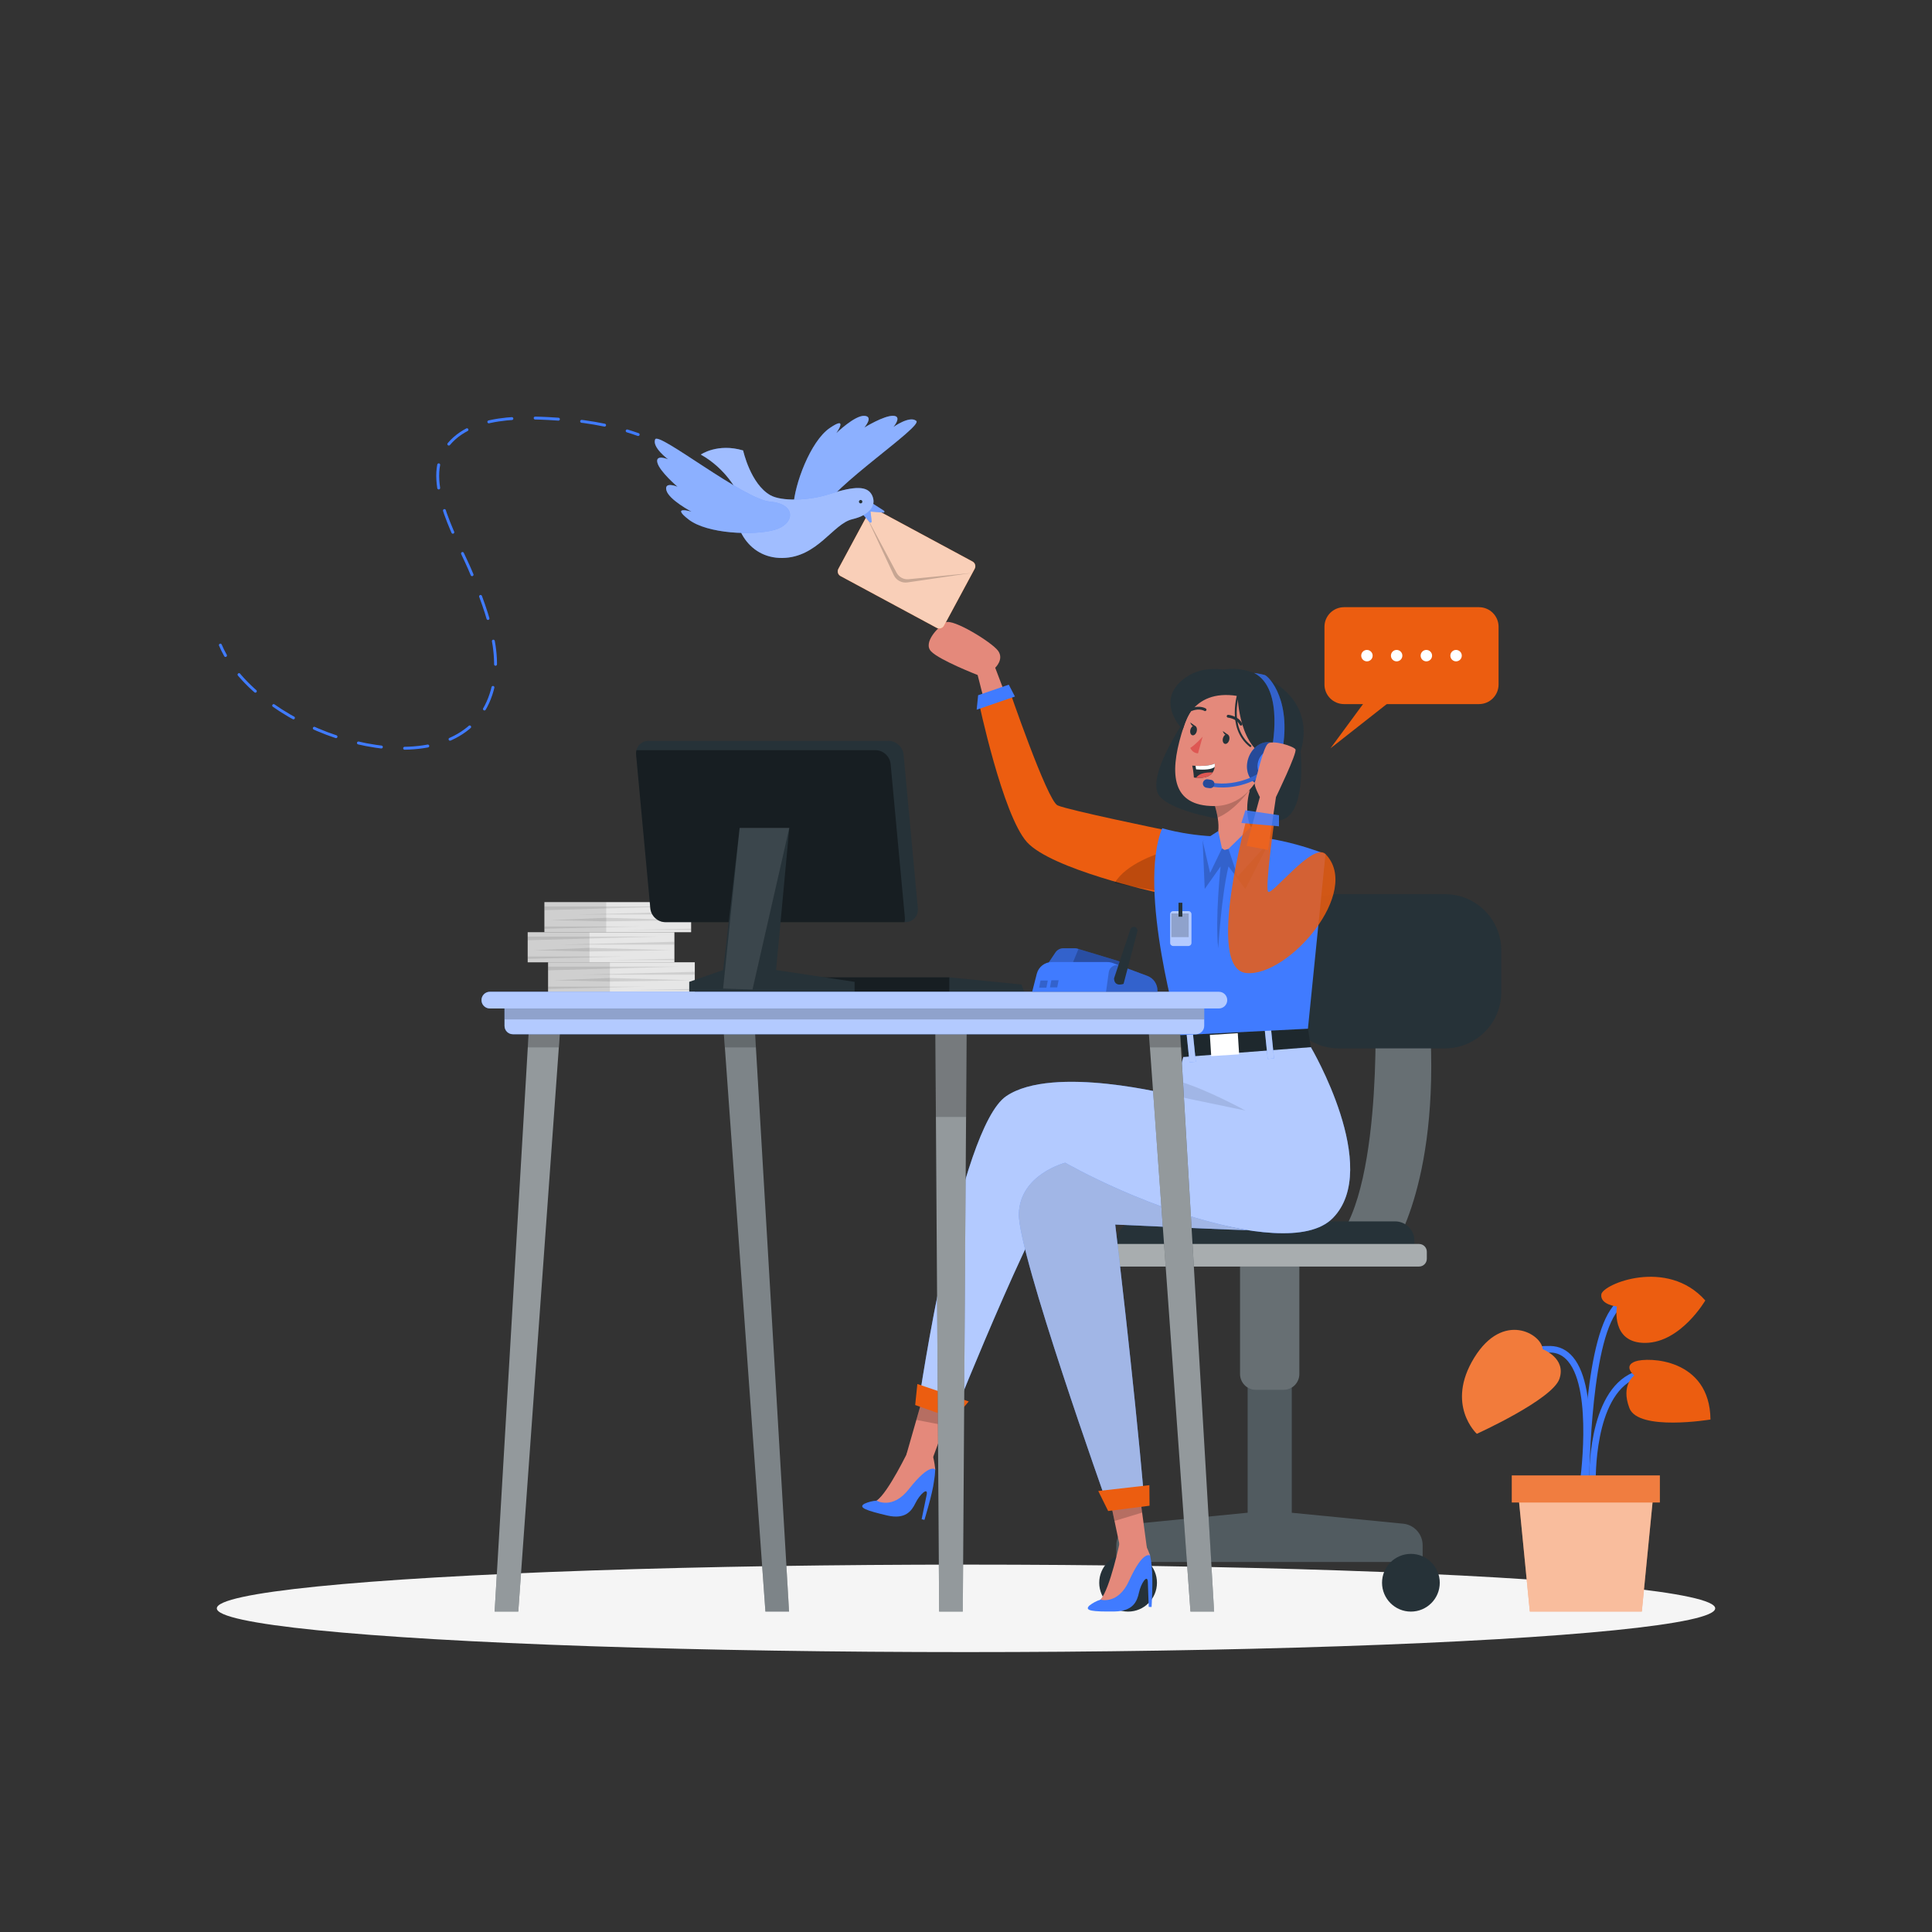 <?xml version="1.0" encoding="utf-8"?>
<!-- Generator: Adobe Illustrator 24.0.1, SVG Export Plug-In . SVG Version: 6.00 Build 0)  -->
<svg version="1.1" xmlns="http://www.w3.org/2000/svg" xmlns:xlink="http://www.w3.org/1999/xlink" x="0px" y="0px"
	 viewBox="0 0 500 500" style="enable-background:new 0 0 500 500;" xml:space="preserve">
<rect x="0" y="0" width="500" height="500" fill="#333333" stroke="none"/>
<style type="text/css">
	.st0{display:none;}
	.st1{display:inline;}
	.st2{fill:#407BFF;}
	.st3{opacity:0.9;fill:#FFFFFF;enable-background:new    ;}
	.st4{fill:#F5F5F5;}
	.st5{fill:#F27B3B;}
	.st6{fill:#EC5D10;}
	.st7{display:none;opacity:0.2;enable-background:new    ;}
	.st8{opacity:0.5;fill:#FFFFFF;enable-background:new    ;}
	.st9{opacity:0.2;fill:#FFFFFF;enable-background:new    ;}
	.st10{fill:#263238;}
	.st11{opacity:0.3;fill:#FFFFFF;enable-background:new    ;}
	.st12{opacity:0.6;fill:#FFFFFF;enable-background:new    ;}
	.st13{fill:#E4897B;}
	.st14{opacity:0.2;enable-background:new    ;}
	.st15{opacity:0.1;enable-background:new    ;}
	.st16{fill:#FFFFFF;}
	.st17{fill:#DE5753;}
	.st18{fill:none;stroke:#263238;stroke-width:0.725;stroke-linecap:round;stroke-linejoin:round;stroke-miterlimit:10;}
	.st19{fill:none;stroke:#263238;stroke-width:0.5;stroke-linecap:round;stroke-linejoin:round;stroke-miterlimit:10;}
	.st20{opacity:0.4;enable-background:new    ;}
	.st21{opacity:0.85;}
	.st22{opacity:0.7;fill:#FFFFFF;enable-background:new    ;}
	.st23{opacity:0.4;fill:#FFFFFF;enable-background:new    ;}
	.st24{fill:none;stroke:#407BFF;stroke-width:0.75;stroke-linecap:round;stroke-linejoin:round;}
	.st25{fill:none;stroke:#407BFF;stroke-width:0.75;stroke-linecap:round;stroke-linejoin:round;stroke-dasharray:6.03,6.03;}
	.st26{opacity:0.1;fill:#FFFFFF;enable-background:new    ;}
</style>
<g id="Background_Complete">
</g>
<g id="Backgorund_Simple" class="st0">
	<g class="st1">
		<path class="st2" d="M308.64,92.57c7.99-2.8,16.5-4.04,24.68-3.52c41.56,2.63,67.72,39.05,75.36,77.14
			c11.09,55.24-17.03,111.76-56.49,149.1c-1.28,1.21-2.59,2.41-3.91,3.59c-41.07,36.56-96.07,55.27-150.61,56.82
			c-34.3,0.98-74.98-10.61-97.63-37.83c-23.67-28.45-18.42-92.74,26.65-95.74c18.35-1.22,35.48,5.44,53.15,9.1
			c24.52,5.08,51.2,0.15,71.31-15.09c39.96-30.29,3.99-85.67,28.46-122.02C286.4,104.06,296.96,96.66,308.64,92.57z"/>
		<path class="st3" d="M308.64,92.57c7.99-2.8,16.5-4.04,24.68-3.52c41.56,2.63,67.72,39.05,75.36,77.14
			c11.09,55.24-17.03,111.76-56.49,149.1c-1.28,1.21-2.59,2.41-3.91,3.59c-41.07,36.56-96.07,55.27-150.61,56.82
			c-34.3,0.98-74.98-10.61-97.63-37.83c-23.67-28.45-18.42-92.74,26.65-95.74c18.35-1.22,35.48,5.44,53.15,9.1
			c24.52,5.08,51.2,0.15,71.31-15.09c39.96-30.29,3.99-85.67,28.46-122.02C286.4,104.06,296.96,96.66,308.64,92.57z"/>
	</g>
</g>
<g id="Shadow_1_">
	<ellipse id="_x3C_Path_x3E__359_" class="st4" cx="250" cy="416.24" rx="193.89" ry="11.32"/>
</g>
<g id="Plant">
	<g>
		<g>
			<path class="st2" d="M410.45,384.72c0.15-1.02,3.65-25.17-3.36-33.51c-1.55-1.85-3.51-2.81-5.82-2.87
				c-14.15-0.33-16.09,11.04-16.11,11.15l1.67,0.26c0.06-0.41,1.74-10.03,14.4-9.72c1.83,0.04,3.33,0.79,4.57,2.27
				c6.53,7.76,3.02,31.93,2.98,32.17L410.45,384.72z"/>
		</g>
		<g>
			<path class="st2" d="M411.3,383.62l1.69-0.05c-0.01-0.22-0.56-22.25,10.29-26.8c10.64-4.46,15.42,4.71,15.62,5.1l1.51-0.76
				c-0.06-0.11-5.67-10.98-17.78-5.9C410.71,360.2,411.27,382.66,411.3,383.62z"/>
		</g>
		<g>
			<path class="st2" d="M411.25,385.35c0-0.35,0.1-35.19,6.89-45.38c6.52-9.78,17.04-5.18,17.49-4.98l0.7-1.54
				c-0.12-0.06-12.26-5.41-19.59,5.58c-7.07,10.61-7.18,44.86-7.18,46.32L411.25,385.35z"/>
		</g>
		<path class="st5" d="M399.24,349.18c0,0,6.18,2.28,4.34,7.66s-21.38,14.23-21.38,14.23s-8.18-7.5-0.67-19.7
			C389.05,339.16,399.07,345.33,399.24,349.18z"/>
		<path class="st6" d="M418.45,338.13c0,0-4.39-0.47-4.03-3.14c0.35-2.67,17.05-9.55,26.91,1.57c0,0-6.31,10.84-15.43,10.98
			C416.78,347.68,418.45,338.13,418.45,338.13z"/>
		<path class="st6" d="M422.96,355.98c0,0-3.03-2.44,0.24-3.64c3.27-1.19,19.3-0.85,19.47,15.03c0,0-18.67,3.1-20.98-2.95
			S422.96,355.98,422.96,355.98z"/>
		<path class="st7" d="M399.24,349.18c0,0,6.18,2.28,4.34,7.66s-21.38,14.23-21.38,14.23s-8.18-7.5-0.67-19.7
			C389.05,339.16,399.07,345.33,399.24,349.18z"/>
		<path class="st7" d="M418.45,338.13c0,0-4.39-0.47-4.03-3.14c0.35-2.67,17.05-9.55,26.91,1.57c0,0-6.31,10.84-15.43,10.98
			C416.78,347.68,418.45,338.13,418.45,338.13z"/>
		<path class="st7" d="M422.96,355.98c0,0-3.03-2.44,0.24-3.64c3.27-1.19,19.3-0.85,19.47,15.03c0,0-18.67,3.1-20.98-2.95
			S422.96,355.98,422.96,355.98z"/>
		<polygon class="st5" points="395.92,417.07 424.9,417.07 428.02,385.35 392.8,385.35 		"/>
		<polygon class="st8" points="395.92,417.07 424.9,417.07 428.02,385.35 392.8,385.35 		"/>
		
			<rect x="391.25" y="381.85" transform="matrix(-1 -1.224647e-16 1.224647e-16 -1 820.82 770.691)" class="st6" width="38.32" height="7"/>
		
			<rect x="391.25" y="381.85" transform="matrix(-1 -1.224647e-16 1.224647e-16 -1 820.82 770.691)" class="st9" width="38.32" height="7"/>
	</g>
</g>
<g id="Chair">
	<g>
		<path class="st10" d="M363.12,394.33l-28.81-2.83v-40.49h-11.42v40.48l-28.93,2.84c-2.87,0.28-5.06,2.7-5.06,5.58v4.33h38.58h2.12
			h38.58v-4.33C368.18,397.03,366,394.61,363.12,394.33z"/>
		<path class="st9" d="M363.12,394.33l-28.81-2.83v-40.49h-11.42v40.48l-28.93,2.84c-2.87,0.28-5.06,2.7-5.06,5.58v4.33h38.58h2.12
			h38.58v-4.33C368.18,397.03,366,394.61,363.12,394.33z"/>
		<circle class="st10" cx="291.95" cy="409.61" r="7.47"/>
		<circle class="st10" cx="365.14" cy="409.61" r="7.47"/>
		<path class="st10" d="M332.14,359.71h-7.09c-2.28,0-4.13-1.85-4.13-4.13v-31.93h15.35v31.93
			C336.28,357.86,334.43,359.71,332.14,359.71z"/>
		<path class="st11" d="M332.14,359.71h-7.09c-2.28,0-4.13-1.85-4.13-4.13v-31.93h15.35v31.93
			C336.28,357.86,334.43,359.71,332.14,359.71z"/>
		<path class="st10" d="M355.9,260.35c0,0,2.18,54-12.86,63.29h17.16c0,0,13.3-18.4,9.54-63.29H355.9z"/>
		<path class="st11" d="M355.9,260.35c0,0,2.18,54-12.86,63.29h17.16c0,0,13.3-18.4,9.54-63.29H355.9z"/>
		<path class="st10" d="M294.13,316.09h66.92c2.76,0,5,2.24,5,5v6.69h-76.92v-6.69C289.13,318.33,291.37,316.09,294.13,316.09z"/>
		<g>
			<path class="st10" d="M287.94,321.94h79.31c1.11,0,2.01,0.9,2.01,2.01v1.82c0,1.11-0.9,2.01-2.01,2.01h-79.31
				c-1.11,0-2.01-0.9-2.01-2.01v-1.82C285.93,322.84,286.83,321.94,287.94,321.94z"/>
			<path class="st12" d="M287.94,321.94h79.31c1.11,0,2.01,0.9,2.01,2.01v1.82c0,1.11-0.9,2.01-2.01,2.01h-79.31
				c-1.11,0-2.01-0.9-2.01-2.01v-1.82C285.93,322.84,286.83,321.94,287.94,321.94z"/>
		</g>
		<path class="st10" d="M373.95,271.32h-27.49c-8.05,0-14.58-6.53-14.58-14.58v-10.75c0-8.05,6.53-14.58,14.58-14.58h27.49
			c8.05,0,14.58,6.53,14.58,14.58v10.75C388.54,264.79,382.01,271.32,373.95,271.32z"/>
	</g>
</g>
<g id="Character">
	<g>
		<path class="st13" d="M263.05,187.28l-5.49-14.47c0,0,2.35-2.18,0.74-4.39c-1.61-2.21-11.74-8.43-13.59-7.33
			c-1.85,1.09-5.94,5.21-3.73,7.5c2.22,2.29,12.03,6.1,12.03,6.1l4.85,18.99L263.05,187.28z"/>
		<g>
			<path class="st6" d="M301.38,214.79c0,0-24.97-5.13-27.68-6.36c-2.71-1.23-12.76-30.66-12.76-30.66l-7.7,3.6
				c0,0,6.2,29.54,12.54,36.57c6.34,7.02,33.39,12.97,33.39,12.97L301.38,214.79z"/>
			<path class="st7" d="M299.17,230.9c0,0-0.16-0.03-0.46-0.11c-1.37-0.31-5.63-1.31-10.7-2.8c-8.23-2.39-18.61-6.05-22.23-10.06
				c-6.33-7.03-12.54-36.57-12.54-36.57l7.7-3.6c0,0,10.05,29.44,12.77,30.66c2.71,1.22,27.67,6.35,27.67,6.35L299.17,230.9z"/>
			<polygon class="st2" points="261.07,177.19 262.66,180.26 252.76,183.67 253.14,179.92 			"/>
		</g>
		<path class="st14" d="M299.36,230.49c-1.39-0.2-5.72-0.87-10.89-1.96c2.95-5.09,11.59-7.71,11.59-7.71L299.36,230.49z"/>
		<path class="st10" d="M336.58,194.41c0,0,1.47,13.83-3.66,17.23c-5.12,3.4-30.33-0.58-33.19-6.15c-2.86-5.56,7.9-20.67,7.9-20.67
			L336.58,194.41z"/>
		<polygon class="st13" points="234.59,376.4 241.17,377.98 244.5,368.9 247.52,360.64 240.03,357.45 237.15,367.47 		"/>
		<polygon class="st14" points="237.15,367.47 244.5,368.9 247.52,360.64 240.03,357.45 		"/>
		<g>
			<path class="st2" d="M237.81,362.68l9.12,3.39c0,0,24.33-60.83,29.33-61.04s55.91,23.19,68.67,10.21
				c12.76-12.97-5.69-44.24-5.69-44.24s-30.69-4.38-33,2.55c-0.45,1.34-0.94,3.97-1.3,6.22c-0.35,2.12-0.59,3.9-0.59,3.9
				s-0.01,0-0.02-0.01c-0.95-0.24-31.76-8.19-43.9,0.01C248.1,292.01,237.81,362.68,237.81,362.68z"/>
			<path class="st12" d="M237.81,362.68l9.12,3.39c0,0,24.33-60.83,29.33-61.04s55.91,23.19,68.67,10.21
				c12.76-12.97-5.69-44.24-5.69-44.24s-30.69-4.38-33,2.55c-0.45,1.34-0.94,3.97-1.3,6.22c-0.35,2.12-0.59,3.9-0.59,3.9
				s-0.01,0-0.02-0.01c-0.95-0.24-31.76-8.19-43.9,0.01C248.1,292.01,237.81,362.68,237.81,362.68z"/>
		</g>
		<polygon class="st13" points="290.27,402.34 296.82,400.67 295.56,391.27 294.39,382.64 286.29,383.37 288.39,393.42 		"/>
		<polygon class="st14" points="288.44,393.62 295.6,391.45 294.41,382.73 286.3,383.42 		"/>
		<polygon class="st6" points="250.7,362.69 237.41,358.18 236.85,363.62 246.92,367.18 		"/>
		<g>
			<path class="st2" d="M322.89,318.36c0,0-2.08,0.05-34.27-1.45c0,0,4.81,40.25,7.44,70.37l-9.63,1.64c0,0-23-64.51-22.75-74.76
				s12-13.25,12-13.25S298.61,314.16,322.89,318.36z"/>
			<path class="st12" d="M322.89,318.36c0,0-2.08,0.05-34.27-1.45c0,0,4.81,40.25,7.44,70.37l-9.63,1.64c0,0-23-64.51-22.75-74.76
				s12-13.25,12-13.25S298.61,314.16,322.89,318.36z"/>
			<path class="st15" d="M322.89,318.36c0,0-2.08,0.05-34.27-1.45c0,0,4.81,40.25,7.44,70.37l-9.63,1.64c0,0-23-64.51-22.75-74.76
				s12-13.25,12-13.25S298.61,314.16,322.89,318.36z"/>
		</g>
		<polygon class="st6" points="297.46,384.36 284.23,385.87 286.79,391.05 297.5,389.68 		"/>
		<path class="st15" d="M304.35,283.67l17.95,3.74c0,0-9.92-5.48-17.36-7.64C304.59,281.89,304.35,283.67,304.35,283.67z"/>
		<g>
			<g>
				<polygon class="st10" points="338.5,266.23 339.24,271 306.24,273.55 305.36,267.9 				"/>
				<polygon class="st14" points="338.5,266.23 339.24,271 306.24,273.55 305.36,267.9 				"/>
			</g>
			
				<rect x="327.66" y="265.81" transform="matrix(-0.995 0.102 -0.102 -0.995 682.852 504.955)" class="st2" width="1.64" height="8.35"/>
			
				<rect x="313.25" y="267.66" transform="matrix(-0.998 0.064 -0.064 -0.998 650.441 519.934)" class="st16" width="7.24" height="5.49"/>
			
				<rect x="307.4" y="266.7" transform="matrix(-0.995 0.102 -0.102 -0.995 642.543 508.787)" class="st2" width="1.64" height="8.35"/>
			
				<rect x="327.66" y="265.81" transform="matrix(-0.995 0.102 -0.102 -0.995 682.852 504.955)" class="st12" width="1.64" height="8.35"/>
			
				<rect x="307.4" y="266.7" transform="matrix(-0.995 0.102 -0.102 -0.995 642.543 508.787)" class="st12" width="1.64" height="8.35"/>
		</g>
		<path class="st2" d="M300.78,214.34c0,0,8.42,2.64,19.01,2.1c10.59-0.54,23.25,4.6,23.25,4.6l-4.55,45.19l-33.13,1.67
			C305.36,267.9,294.23,230.16,300.78,214.34z"/>
		<path class="st10" d="M306.11,188.81c0,0,1.86-21.95,20.21-13.97c23.03,10.01,4.72,36.74-6.53,31.25S306.11,188.81,306.11,188.81z
			"/>
		<path class="st14" d="M311.25,217.66l0.53,12.4l4.11-5.83c0,0-1.47,13.72-0.61,21.18c0,0,0.79-13.39,2.65-21.18l4.37,5.83
			l6.27-12.32C328.58,217.74,318.42,214.09,311.25,217.66z"/>
		<path class="st13" d="M316.93,219.97l9.49-2.68c-5.85-4.02-2.9-13.02-2.9-13.02l-9.4,3.3c0.5,1.56,0.82,2.88,1.01,4.02
			c0.98,5.86-1.67,6.33-1.67,6.33L316.93,219.97z"/>
		<path class="st14" d="M314.12,207.57c0.5,1.56,0.82,2.88,1.01,4.02c4.5-1.8,8.39-7.32,8.39-7.32L314.12,207.57z"/>
		<g>
			<path class="st13" d="M320.26,179.45c-8.32-1.84-11.99,2.02-14.5,10.46c-3.13,10.55-2.44,18.69,8.47,18.7
				C329.05,208.64,334.08,182.51,320.26,179.45z"/>
			<path class="st17" d="M311.24,190.64c0,0-1.63,1.92-3.19,2.92c0,0,0.46,1.29,1.99,1.43L311.24,190.64z"/>
			<g>
				<path class="st10" d="M316.49,191.08c-0.17,0.68,0.06,1.32,0.52,1.43c0.45,0.11,0.96-0.35,1.12-1.03
					c0.17-0.68-0.06-1.32-0.52-1.43C317.16,189.94,316.66,190.4,316.49,191.08z"/>
				<path class="st10" d="M317.79,190.13l-1.34-0.94C316.46,189.19,316.89,190.62,317.79,190.13z"/>
			</g>
			<g>
				<path class="st10" d="M308.07,188.86c-0.17,0.68,0.06,1.32,0.52,1.43c0.45,0.11,0.96-0.35,1.12-1.03
					c0.17-0.68-0.06-1.32-0.52-1.43C308.74,187.72,308.24,188.18,308.07,188.86z"/>
				<path class="st10" d="M309.37,187.91l-1.34-0.94C308.04,186.97,308.47,188.39,309.37,187.91z"/>
			</g>
			<path class="st18" d="M317.84,185.36c0,0,2.41,0.21,3.33,2.06"/>
			<path class="st18" d="M311.87,183.67c0,0-1.35-0.87-3.47-0.05"/>
			<path class="st10" d="M326.25,195.49c0,0-2.38-7.7-0.62-12.85c0,0-15-10.39-19.52,6.17c0,0,1.68-15.22,16.06-12.39
				c14.36,2.83,9.69,23.75,0.92,28.35C323.08,204.78,327.71,200.3,326.25,195.49z"/>
			<path class="st13" d="M324.5,196.95c0.35-1.33,2.24-3.29,4.67-2.47c2.52,0.85,2.57,6.42-4.12,6.27
				C324.08,200.73,323.76,199.72,324.5,196.95z"/>
			<g>
				<path class="st10" d="M308.55,198.14c0.29,1.1,0.43,3.09,0.43,3.09c0.18,0.02,0.37,0.04,0.55,0.05
					c2.48,0.21,3.71-0.51,4.31-1.38c0.33-0.47,0.46-1,0.52-1.43c0.07-0.5,0-0.87,0-0.87c-1.38,0.68-3.72,0.66-4.96,0.59
					C308.88,198.18,308.55,198.14,308.55,198.14z"/>
				<path class="st16" d="M309.4,198.2l0.15,0.91c2.34,0.19,4.02,0.02,4.81-0.63c0.07-0.5,0-0.87,0-0.87
					C312.98,198.28,310.65,198.26,309.4,198.2z"/>
				<path class="st17" d="M309.53,201.29c2.48,0.21,3.71-0.51,4.31-1.38c-0.85-0.04-1.88,0.01-2.81,0.31
					C310.33,200.45,309.86,200.86,309.53,201.29z"/>
			</g>
			<path class="st10" d="M320.29,180.12c0,0,0.32,14.44,8.98,16.17c8.66,1.73-0.81-18.55-0.81-18.55s-12.9-8.42-21.49-2.49
				c-8.6,5.94-0.87,13.57-0.87,13.57S307.92,178.09,320.29,180.12z"/>
			<path class="st19" d="M320.59,179.16c0,0-3.09,9.13,3.01,13.92"/>
		</g>
		<g>
			<path class="st2" d="M331.8,199.25c-1.1,2.94-3.93,4.59-6.32,3.69c-2.39-0.9-3.43-4-2.33-6.94c1.1-2.94,3.93-4.59,6.32-3.69
				C331.86,193.21,332.9,196.32,331.8,199.25z"/>
			<path class="st20" d="M331.8,199.25c-1.1,2.94-3.93,4.59-6.32,3.69c-2.39-0.9-3.43-4-2.33-6.94c1.1-2.94,3.93-4.59,6.32-3.69
				C331.86,193.21,332.9,196.32,331.8,199.25z"/>
			<path class="st2" d="M329.04,194.44c0,0,3.59-16.07-4.46-20.28c0,0,1.68,0.23,2.72,0.53c1.04,0.3,7.47,6.82,4.22,21.26
				L329.04,194.44z"/>
			<path class="st14" d="M329.04,194.44c0,0,3.59-16.07-4.46-20.28c0,0,1.68,0.23,2.72,0.53c1.04,0.3,7.47,6.82,4.22,21.26
				L329.04,194.44z"/>
			<g>
				<g>
					<path class="st2" d="M313.95,203.64c-0.2-0.03-0.4-0.06-0.6-0.09l0.16-0.99c7.25,1.18,12.64-2.65,12.69-2.69l0.59,0.81
						C326.57,200.84,321.32,204.61,313.95,203.64z"/>
				</g>
				<g class="st14">
					<path d="M313.95,203.64c-0.2-0.03-0.4-0.06-0.6-0.09l0.16-0.99c7.25,1.18,12.64-2.65,12.69-2.69l0.59,0.81
						C326.57,200.84,321.32,204.61,313.95,203.64z"/>
				</g>
			</g>
			<path class="st2" d="M331.46,198.85c-0.73,1.94-2.6,3.03-4.18,2.44c-1.58-0.59-2.27-2.65-1.54-4.59c0.73-1.94,2.6-3.03,4.18-2.44
				C331.5,194.86,332.19,196.91,331.46,198.85z"/>
			<g>
				<path class="st2" d="M313.06,203.97l-0.8-0.11c-0.6-0.08-1.02-0.62-0.94-1.22l0,0c0.08-0.6,0.62-1.02,1.22-0.94l0.8,0.11
					c0.6,0.08,1.02,0.62,0.94,1.22l0,0C314.2,203.62,313.65,204.04,313.06,203.97z"/>
				<path class="st20" d="M313.06,203.97l-0.8-0.11c-0.6-0.08-1.02-0.62-0.94-1.22l0,0c0.08-0.6,0.62-1.02,1.22-0.94l0.8,0.11
					c0.6,0.08,1.02,0.62,0.94,1.22l0,0C314.2,203.62,313.65,204.04,313.06,203.97z"/>
			</g>
		</g>
		<polygon class="st2" points="323.87,213.85 317.93,219.68 320.31,226.84 328.58,217.74 		"/>
		<polygon class="st2" points="315.28,215.07 316.24,219.56 313.17,225.91 311.25,217.66 		"/>
		<path class="st13" d="M322.6,218.91l3.45-12.63c0,0-1.67-3.15-1.31-3.8c0.36-0.66,2.16-9.14,3.44-10.06
			c1.28-0.92,6.54,0.65,7.08,1.51c0.53,0.86-5.04,12.35-5.04,12.35l-2.03,13.68L322.6,218.91z"/>
		<g class="st21">
			<path class="st6" d="M343.04,221.03c9.49,9.72-9.54,31.74-20.44,30.8c-10.9-0.94,0.27-40.86,0.27-40.86l6.98,1.15
				c0,0-2.45,17.28-1.68,18.63C328.95,232.11,339.85,217.77,343.04,221.03z"/>
			<path class="st7" d="M343.04,221.03c9.49,9.72-9.54,31.74-20.44,30.8c-10.9-0.94,0.27-40.86,0.27-40.86l6.98,1.15
				c0,0-2.45,17.28-1.68,18.63C328.95,232.11,339.85,217.77,343.04,221.03z"/>
			<polygon class="st2" points="322.3,209.69 321.27,212.99 331,213.85 331,210.97 			"/>
		</g>
		<g>
			<path class="st12" d="M307.56,244.82h-3.94c-0.44,0-0.79-0.35-0.79-0.79v-7.44c0-0.44,0.35-0.79,0.79-0.79h3.94
				c0.44,0,0.79,0.35,0.79,0.79v7.44C308.35,244.47,307.99,244.82,307.56,244.82z"/>
			<rect x="303.15" y="236.4" class="st14" width="4.48" height="6.13"/>
			<rect x="305" y="233.63" class="st10" width="0.99" height="3.61"/>
		</g>
		<path class="st2" d="M223.71,389.17c1-0.46,2.08-0.73,3.17-0.81l0,0c0,0,3.8-2.24,7.56-10.92l4.23-0.02
			c1.47,0.02,2.76,0.95,3.25,2.33c0.07,0.19,0.11,0.39,0.12,0.59c-0.04,1.02-0.15,2.04-0.33,3.05c-0.38,3.17-2.47,9.96-2.47,9.96
			l-0.72-0.18l1.3-6.32c0.43-2.15-1.82-0.07-2.87,2.09c-1.05,2.16-2.65,4.34-7.33,3.27C224.19,390.93,222,390.15,223.71,389.17z"/>
		<path class="st13" d="M235.21,375.17c0,0-5.29,11.06-8.33,13.2c0,0,4.08,2.43,8.33-2.98c5.49-7,6.84-5.05,6.84-5.05
			s-0.23-2.4-0.66-3.57C240.56,374.5,235.21,375.17,235.21,375.17z"/>
		<path class="st2" d="M281.93,415.52c0.86-0.68,1.84-1.2,2.89-1.54l0,0c0,0,3.16-3.07,4.76-12.4l4.11-1.03
			c1.43-0.33,2.91,0.26,3.71,1.49c0.11,0.17,0.2,0.35,0.26,0.54c0.2,1,0.34,2.02,0.41,3.04c0.38,3.17-0.04,10.26-0.04,10.26
			l-0.74-0.01l-0.23-6.45c-0.09-2.19-1.79,0.36-2.29,2.71c-0.5,2.35-1.54,4.85-6.34,4.92C282.82,417.12,280.5,416.88,281.93,415.52z
			"/>
		<path class="st13" d="M289.78,399.19c0,0-2.51,12-4.96,14.79c0,0,4.54,1.4,7.38-4.87c3.68-8.11,5.45-6.52,5.45-6.52
			s-0.79-2.27-1.49-3.31C294.82,397.28,289.78,399.19,289.78,399.19z"/>
	</g>
</g>
<g id="Speech_bubble">
	<g>
		<path class="st6" d="M382.76,182.22h-34.92c-2.8,0-5.07-2.27-5.07-5.07v-14.94c0-2.8,2.27-5.07,5.07-5.07h34.92
			c2.8,0,5.07,2.27,5.07,5.07v14.94C387.83,179.95,385.56,182.22,382.76,182.22z"/>
		<polygon class="st6" points="354.85,179.36 344.33,193.66 361.3,180.32 		"/>
		<g>
			<path class="st16" d="M355.24,169.68c0,0.81-0.66,1.48-1.48,1.48c-0.81,0-1.48-0.66-1.48-1.48c0-0.81,0.66-1.48,1.48-1.48
				C354.58,168.21,355.24,168.87,355.24,169.68z"/>
			<path class="st16" d="M362.93,169.68c0,0.81-0.66,1.48-1.48,1.48s-1.48-0.66-1.48-1.48c0-0.81,0.66-1.48,1.48-1.48
				S362.93,168.87,362.93,169.68z"/>
			<path class="st16" d="M370.62,169.68c0,0.81-0.66,1.48-1.48,1.48c-0.81,0-1.48-0.66-1.48-1.48c0-0.81,0.66-1.48,1.48-1.48
				C369.96,168.21,370.62,168.87,370.62,169.68z"/>
			<path class="st16" d="M378.31,169.68c0,0.81-0.66,1.48-1.48,1.48c-0.81,0-1.48-0.66-1.48-1.48c0-0.81,0.66-1.48,1.48-1.48
				C377.65,168.21,378.31,168.87,378.31,169.68z"/>
		</g>
	</g>
</g>
<g id="Bird">
	<g>
		<g>
			<path class="st6" d="M242.43,162.5l-24.9-13.41c-0.67-0.36-0.93-1.2-0.56-1.88l7.94-14.74c0.36-0.67,1.2-0.93,1.88-0.56
				l24.9,13.41c0.67,0.36,0.93,1.2,0.56,1.88l-7.94,14.74C243.94,162.62,243.1,162.87,242.43,162.5z"/>
			<path class="st22" d="M242.43,162.5l-24.9-13.41c-0.67-0.36-0.93-1.2-0.56-1.88l7.94-14.74c0.36-0.67,1.2-0.93,1.88-0.56
				l24.9,13.41c0.67,0.36,0.93,1.2,0.56,1.88l-7.94,14.74C243.94,162.62,243.1,162.87,242.43,162.5z"/>
			<path class="st14" d="M224.25,133.69l7.79,14.55c0.61,1.13,1.84,1.79,3.11,1.66l16.21-1.6l-16.51,2.43
				c-1.48,0.22-2.93-0.56-3.56-1.92L224.25,133.69z"/>
		</g>
		<g>
			<path class="st2" d="M205.34,130.98c0.26-5.56,4.38-16.77,9.39-20.2c5.01-3.43,1.71,1.32,1.71,1.32s4.75-4.62,7.25-4.48
				c2.51,0.13,0,3.03,0,3.03s5.14-3.17,7.52-3.04c2.37,0.13,0,2.9,0,2.9s4.22-3.03,5.93-1.58c1.71,1.45-21.89,17.01-24.53,23.34
				C209.99,138.6,205.07,136.61,205.34,130.98z"/>
			<path class="st23" d="M205.34,130.98c0.26-5.56,4.38-16.77,9.39-20.2c5.01-3.43,1.71,1.32,1.71,1.32s4.75-4.62,7.25-4.48
				c2.51,0.13,0,3.03,0,3.03s5.14-3.17,7.52-3.04c2.37,0.13,0,2.9,0,2.9s4.22-3.03,5.93-1.58c1.71,1.45-21.89,17.01-24.53,23.34
				C209.99,138.6,205.07,136.61,205.34,130.98z"/>
		</g>
		<g>
			<path class="st2" d="M225.62,130.16l3.15,2.02c0.23,0.15,0.11,0.5-0.16,0.48l-3.31-0.26l0.28,2.54c0.03,0.28-0.31,0.43-0.5,0.22
				l-1.91-2.16L225.62,130.16z"/>
			<path class="st11" d="M225.62,130.16l3.15,2.02c0.23,0.15,0.11,0.5-0.16,0.48l-3.31-0.26l0.28,2.54c0.03,0.28-0.31,0.43-0.5,0.22
				l-1.91-2.16L225.62,130.16z"/>
		</g>
		<g>
			<path class="st2" d="M181.37,117.64c0,0,4.35-3.03,10.95-1.06c0,0,1.9,8.7,7.08,11.6c2.85,1.59,9.82,1.46,15.34-0.33
				c6.55-2.12,9.76-2.12,10.95,0.33c1.12,2.32-0.13,5.01-5.14,6.2s-8.97,9.89-18.07,10.02c-9.1,0.13-13.89-8.99-11.6-17.01
				C190.87,127.4,188.1,121.42,181.37,117.64z"/>
			<path class="st8" d="M181.37,117.64c0,0,4.35-3.03,10.95-1.06c0,0,1.9,8.7,7.08,11.6c2.85,1.59,9.82,1.46,15.34-0.33
				c6.55-2.12,9.76-2.12,10.95,0.33c1.12,2.32-0.13,5.01-5.14,6.2s-8.97,9.89-18.07,10.02c-9.1,0.13-13.89-8.99-11.6-17.01
				C190.87,127.4,188.1,121.42,181.37,117.64z"/>
		</g>
		<path class="st10" d="M223.18,129.84c0,0.25-0.2,0.44-0.44,0.44c-0.25,0-0.45-0.2-0.45-0.44c0-0.25,0.2-0.45,0.45-0.45
			C222.98,129.39,223.18,129.59,223.18,129.84z"/>
		<path class="st2" d="M200.36,137.16c-5.37,1.47-17.31,1.01-22.12-2.7c-4.81-3.71,0.73-2.04,0.73-2.04s-5.86-3.09-6.5-5.51
			c-0.65-2.42,2.88-0.94,2.88-0.94s-4.6-3.91-5.21-6.21c-0.6-2.3,2.76-0.9,2.76-0.9s-4.19-3.08-3.34-5.16
			c0.85-2.08,22.94,15.57,29.77,16.13C206.18,130.39,205.8,135.68,200.36,137.16z"/>
		<path class="st23" d="M200.36,137.16c-5.37,1.47-17.31,1.01-22.12-2.7c-4.81-3.71,0.73-2.04,0.73-2.04s-5.86-3.09-6.5-5.51
			c-0.65-2.42,2.88-0.94,2.88-0.94s-4.6-3.91-5.21-6.21c-0.6-2.3,2.76-0.9,2.76-0.9s-4.19-3.08-3.34-5.16
			c0.85-2.08,22.94,15.57,29.77,16.13C206.18,130.39,205.8,135.68,200.36,137.16z"/>
		<g>
			<g>
				<path class="st24" d="M165.16,112.46c-0.94-0.33-1.89-0.65-2.85-0.94"/>
				<path class="st25" d="M156.47,110.03c-3.5-0.73-7.07-1.21-10.61-1.46c-9.72-0.68-24.97-1.64-30.92,8.05
					c-5.43,8.83,3.91,23.89,7.22,32.09c4.06,10.04,8.89,22.45,4.09,33.08c-9.86,21.84-52.05,10.5-66.28-9.62"/>
				<path class="st24" d="M58.36,169.64c-0.5-0.88-0.95-1.78-1.33-2.69"/>
			</g>
		</g>
	</g>
</g>
<g id="Desk">
	<g>
		<g>
			<rect x="141.85" y="249.04" class="st16" width="37.96" height="7.78"/>
			<rect x="141.85" y="249.04" class="st15" width="37.96" height="7.78"/>
			<rect x="141.85" y="249.04" class="st15" width="15.99" height="7.78"/>
			<polygon class="st15" points="141.85,250.16 175.64,250.16 141.85,251.12 			"/>
			<polygon class="st15" points="179.81,251.51 150.52,252.24 179.81,252.24 			"/>
			<polygon class="st15" points="143.4,253.69 157.84,253.1 179.07,253.69 157.84,254.02 			"/>
			<polygon class="st15" points="141.85,255.34 166.87,255.34 141.85,255.93 			"/>
			<polygon class="st15" points="179.75,255.93 163.05,256.24 179.81,256.24 			"/>
		</g>
		<g>
			<rect x="136.57" y="241.26" class="st16" width="37.96" height="7.78"/>
			<rect x="136.57" y="241.26" class="st15" width="37.96" height="7.78"/>
			<rect x="136.57" y="241.26" class="st15" width="15.99" height="7.78"/>
			<polygon class="st15" points="136.57,242.38 170.36,242.38 136.57,243.33 			"/>
			<polygon class="st15" points="174.53,243.73 145.24,244.46 174.53,244.46 			"/>
			<polygon class="st15" points="138.11,245.91 152.55,245.31 173.78,245.91 152.55,246.24 			"/>
			<polygon class="st15" points="136.57,247.55 161.59,247.55 136.57,248.15 			"/>
			<polygon class="st15" points="174.47,248.15 157.76,248.46 174.53,248.46 			"/>
		</g>
		<g>
			<rect x="140.9" y="233.47" class="st16" width="37.96" height="7.78"/>
			<rect x="140.9" y="233.47" class="st15" width="37.96" height="7.78"/>
			<rect x="140.9" y="233.47" class="st15" width="15.99" height="7.78"/>
			<polygon class="st15" points="140.9,234.59 174.69,234.59 140.9,235.55 			"/>
			<polygon class="st15" points="178.86,235.94 149.57,236.67 178.86,236.67 			"/>
			<polygon class="st15" points="142.45,238.12 156.89,237.53 178.12,238.12 156.89,238.45 			"/>
			<polygon class="st15" points="140.9,239.77 165.92,239.77 140.9,240.36 			"/>
			<polygon class="st15" points="178.81,240.36 162.1,240.67 178.86,240.67 			"/>
		</g>
		<g>
			<polygon class="st10" points="204.15,256.66 205.13,252.93 245.68,252.93 264.36,254.8 265.07,256.66 			"/>
			<polygon class="st20" points="245.68,252.93 245.68,256.66 204.15,256.66 205.13,252.93 			"/>
		</g>
		<g>
			<path class="st10" d="M237.54,235.08c0.18,1.97-1.26,3.57-3.22,3.57H172.2c-1.97,0-3.71-1.6-3.89-3.57l-3.69-39.77
				c-0.04-0.41-0.01-0.8,0.08-1.16c0.35-1.4,1.58-2.41,3.14-2.41h62.12c1.97,0,3.71,1.6,3.89,3.57L237.54,235.08z"/>
			<path class="st20" d="M234.1,238.65h-61.9c-1.97,0-3.71-1.6-3.89-3.57l-3.69-39.77c-0.04-0.41-0.01-0.8,0.08-1.16h61.9
				c1.96,0,3.7,1.6,3.89,3.57l3.69,39.77C234.22,237.9,234.19,238.29,234.1,238.65z"/>
			<polygon class="st10" points="191.42,214.26 204.27,214.26 200.85,251.05 221.17,254.1 221.17,256.66 178.37,256.66 
				178.37,254.1 187.14,251.05 			"/>
			<polygon class="st26" points="204.27,214.26 194.75,256.08 187.14,255.85 191.42,214.26 			"/>
		</g>
		<g>
			<g>
				<polygon class="st10" points="204.21,417.07 198.09,417.07 187.08,263.83 195.21,263.83 				"/>
				<polygon class="st23" points="204.22,417.07 198.09,417.07 187.62,271.44 187.08,264.07 195.21,264.07 195.65,271.44 				"/>
				<polygon class="st14" points="195.65,271.07 187.62,271.07 187.08,264.07 195.21,264.07 				"/>
			</g>
			<g>
				<polygon class="st10" points="249.17,417.07 243.05,417.07 242.05,263.83 250.17,263.83 				"/>
				<polygon class="st8" points="250.18,264.07 250.02,288.8 249.18,417.07 243.05,417.07 242.21,288.8 242.05,264.07 				"/>
				<polygon class="st14" points="250.18,264.07 250.02,289.07 242.21,289.07 242.05,264.07 				"/>
			</g>
			<g>
				<polygon class="st10" points="314.21,417.07 308.09,417.07 297.08,263.83 305.21,263.83 				"/>
				<polygon class="st8" points="314.22,417.07 308.09,417.07 297.62,271.44 297.08,264.07 305.21,264.07 305.65,271.44 				"/>
				<polygon class="st14" points="305.65,271.07 297.62,271.07 297.08,264.07 305.21,264.07 				"/>
			</g>
			<g>
				<polygon class="st10" points="134.13,417.07 128.01,417.07 137.01,263.83 145.14,263.83 				"/>
				<polygon class="st8" points="145.14,264.07 144.6,271.44 134.13,417.07 128.01,417.07 136.57,271.44 137.01,264.07 				"/>
				<polygon class="st14" points="137.01,264.07 145.14,264.07 144.6,271.07 136.57,271.07 				"/>
			</g>
			<g>
				<path class="st2" d="M309.49,267.66H132.73c-1.19,0-2.16-0.97-2.16-2.16v-5.51h181.08v5.51
					C311.65,266.69,310.68,267.66,309.49,267.66z"/>
				<path class="st12" d="M309.49,267.66H132.73c-1.19,0-2.16-0.97-2.16-2.16v-5.51h181.08v5.51
					C311.65,266.69,310.68,267.66,309.49,267.66z"/>
			</g>
			<rect x="130.57" y="259.99" class="st14" width="181.08" height="3.84"/>
			<g>
				<path class="st2" d="M315.45,260.99H126.77c-1.19,0-2.16-0.97-2.16-2.16l0,0c0-1.19,0.97-2.16,2.16-2.16h188.68
					c1.19,0,2.16,0.97,2.16,2.16l0,0C317.61,260.02,316.64,260.99,315.45,260.99z"/>
				<path class="st12" d="M315.45,260.99H126.77c-1.19,0-2.16-0.97-2.16-2.16l0,0c0-1.19,0.97-2.16,2.16-2.16h188.68
					c1.19,0,2.16,0.97,2.16,2.16l0,0C317.61,260.02,316.64,260.99,315.45,260.99z"/>
			</g>
		</g>
		<g>
			<path class="st2" d="M270.81,250l2.32-3.48c0.46-0.69,1.24-1.11,2.08-1.11h2.94c0.25,0,0.49,0.04,0.72,0.11l10.49,3.18
				c0.6,0.18,1.1,0.58,1.42,1.11l1.5,2.53L270.81,250z"/>
			<path class="st14" d="M292.29,252.34l-15.27-1.66l-6.21-0.68l2.32-3.48c0.46-0.69,1.24-1.11,2.08-1.11h2.94
				c0.25,0,0.49,0.04,0.73,0.11l0.23,0.07l10.25,3.11c0.6,0.18,1.11,0.57,1.43,1.11L292.29,252.34z"/>
			<path class="st14" d="M292.29,252.34l-15.27-1.66l2.09-5.09l10.25,3.11c0.6,0.18,1.11,0.57,1.43,1.11L292.29,252.34z"/>
			<path class="st2" d="M299.55,256.33v0.33h-13.31h-19.11l1.2-4.69c0.47-1.76,2.07-2.99,3.89-2.99h14.38c0.48,0,0.95,0.08,1.4,0.25
				l1.8,0.67l7.14,2.66C298.51,253.15,299.55,254.65,299.55,256.33z"/>
			<path class="st14" d="M299.55,256.33v0.33h-13.31l0,0l0.71-5.07c0.19-1.34,1.58-2.16,2.85-1.69l7.14,2.66
				C298.51,253.15,299.55,254.65,299.55,256.33z"/>
			<path class="st10" d="M288.31,253.22l4.23-12.71c0.18-0.55,0.81-0.8,1.33-0.54l0,0c0.39,0.2,0.59,0.65,0.48,1.08l-3.57,13.57
				C290.78,254.61,288.41,255.57,288.31,253.22z"/>
			<polygon class="st14" points="270.81,255.61 268.93,255.61 269.29,253.76 271.17,253.76 			"/>
			<polygon class="st14" points="273.61,255.54 271.73,255.54 272.09,253.69 273.97,253.69 			"/>
		</g>
	</g>
</g>
</svg>
